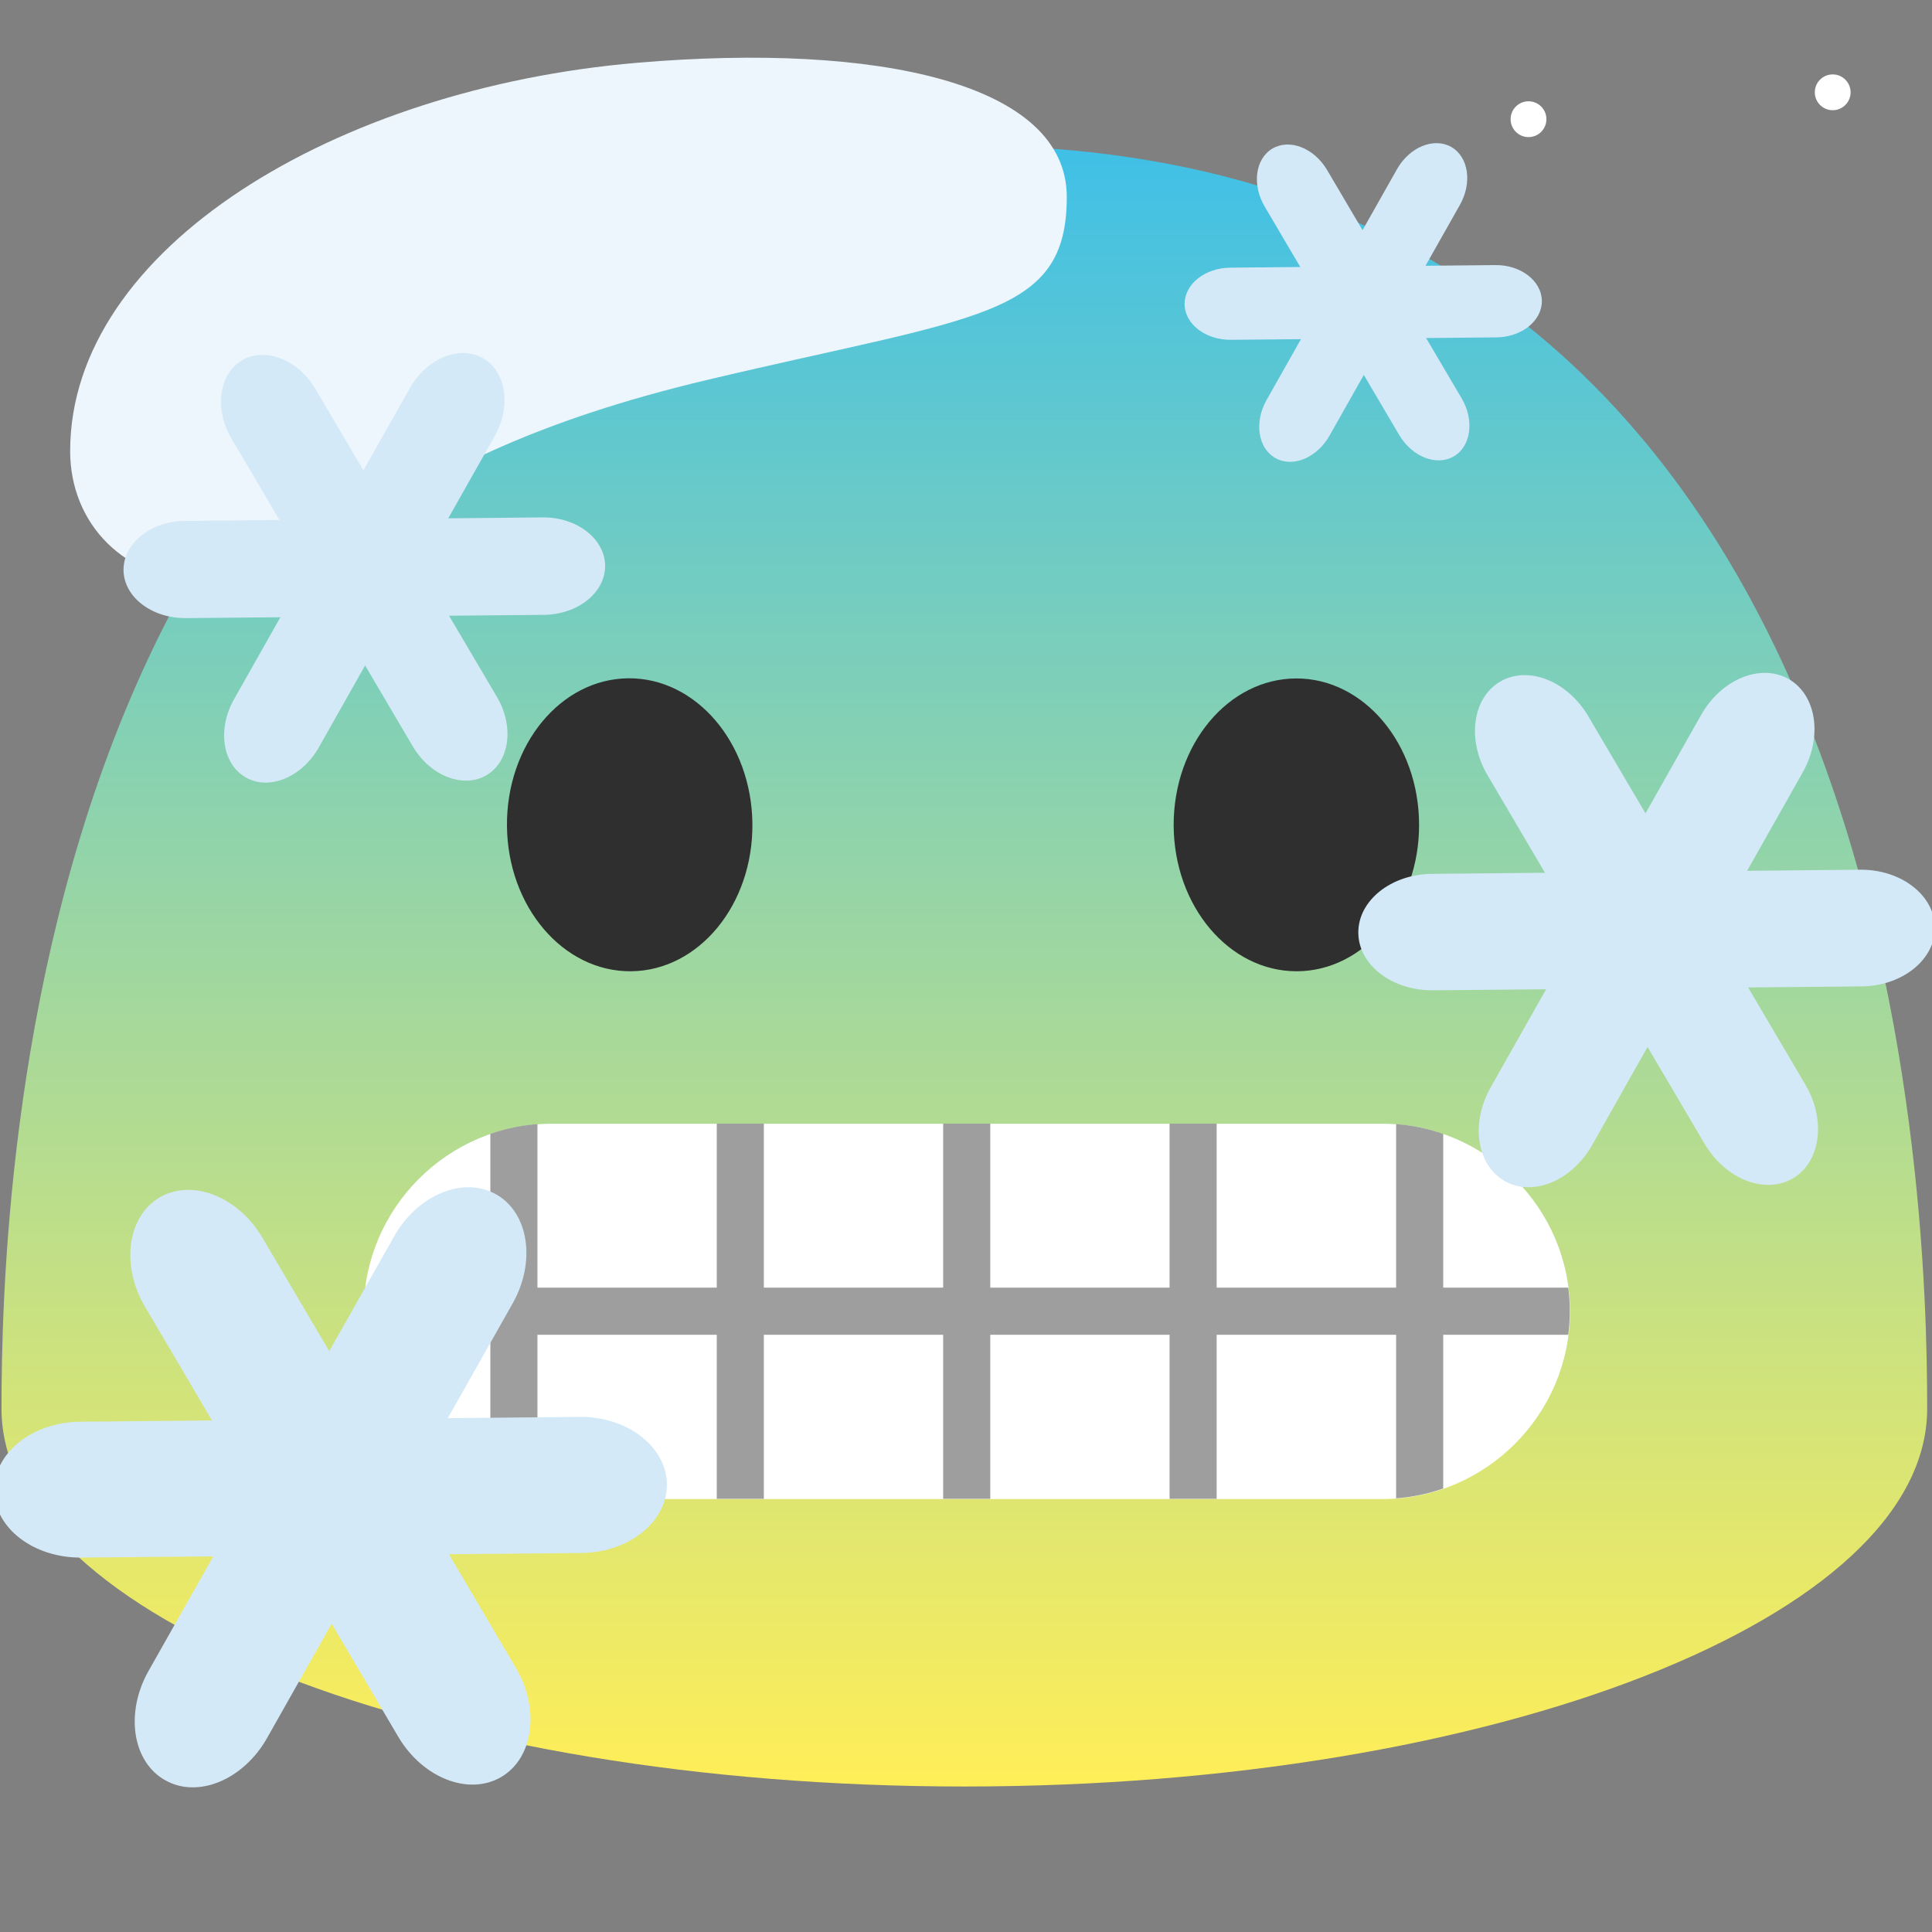 <?xml version="1.0" encoding="UTF-8" standalone="no"?>
<svg
   width="100%"
   height="100%"
   viewBox="0 0 128 128"
   version="1.1"
   xml:space="preserve"
   style="fill-rule:evenodd;clip-rule:evenodd;stroke-linejoin:round;stroke-miterlimit:2;"
   id="svg23601"
   sodipodi:docname="emoji_u1f976.svg"
   inkscape:version="1.2.2 (732a01da63, 2022-12-09)"
   xmlns:inkscape="http://www.inkscape.org/namespaces/inkscape"
   xmlns:sodipodi="http://sodipodi.sourceforge.net/DTD/sodipodi-0.dtd"
   xmlns="http://www.w3.org/2000/svg"
   xmlns:svg="http://www.w3.org/2000/svg"><rect x="0" y="0" width="128" height="128" fill="#808080" stroke="none"/><sodipodi:namedview
   id="namedview23603"
   pagecolor="#ffffff"
   bordercolor="#000000"
   borderopacity="0.25"
   inkscape:showpageshadow="2"
   inkscape:pageopacity="0.0"
   inkscape:pagecheckerboard="0"
   inkscape:deskcolor="#d1d1d1"
   showgrid="false"
   inkscape:zoom="4.2421876"
   inkscape:cx="54.688765"
   inkscape:cy="44.316758"
   inkscape:window-width="1366"
   inkscape:window-height="697"
   inkscape:window-x="-8"
   inkscape:window-y="-8"
   inkscape:window-maximized="1"
   inkscape:current-layer="svg23601" />
    <rect
   id="path17"
   x="0.06"
   y="0"
   width="127.99"
   height="128"
   style="fill:none;fill-rule:nonzero;" />
    <path
   id="path19"
   d="M63.89,9.64C1.58,9.64 0.1,79.5 0.1,93.33C0.1,107.16 28.66,118.36 63.89,118.36C99.13,118.36 127.68,107.15 127.68,93.33C127.68,79.5 126.21,9.64 63.89,9.64Z"
   style="fill:url(#_Linear1);fill-rule:nonzero;" />
    <circle
   id="circle57"
   cx="101.268"
   cy="7.897"
   r="1.186"
   style="fill:white;" />
    <circle
   id="circle63"
   cx="121.421"
   cy="6.116"
   r="1.186"
   style="fill:white;" />
    
    <g
   id="g4659"
   transform="matrix(1,0,0,1,-0.575,-4.695)">
        <g
   id="path8"
   transform="matrix(0.888,0,0,0.888,7.247,10.268)">
            <path
   d="M95.622,105.566L33.622,105.566C25.922,105.566 19.622,99.266 19.622,91.566C19.622,83.866 25.922,77.566 33.622,77.566L95.622,77.566C103.322,77.566 109.622,83.866 109.622,91.566C109.622,99.266 103.322,105.566 95.622,105.566Z"
   style="fill:white;fill-rule:nonzero;"
   id="path23562" />
        </g>
        <g
   id="g14"
   transform="matrix(1,0,0,1,0.622,3.966)">
            <clipPath
   id="_clip2">
                <path
   d="M91.524,100.03L36.476,100.03C29.64,100.03 24.046,94.436 24.046,87.6C24.046,80.763 29.64,75.17 36.476,75.17L91.524,75.17C98.36,75.17 103.954,80.763 103.954,87.6C103.954,94.436 98.36,100.03 91.524,100.03Z"
   clip-rule="nonzero"
   id="path23565" />
            </clipPath>
            <g
   clip-path="url(#_clip2)"
   id="g23570">
                <path
   id="path10"
   d="M47.44,75.17L50.56,75.17L50.56,100.17L47.44,100.17L47.44,75.17ZM32.44,75.17L35.56,75.17L35.56,100.17L32.44,100.17L32.44,75.17ZM92.45,75.17L95.57,75.17L95.57,100.17L92.45,100.17L92.45,75.17ZM77.44,75.17L80.56,75.17L80.56,100.17L77.44,100.17L77.44,75.17ZM62.44,75.17L65.56,75.17L65.56,100.17L62.44,100.17L62.44,75.17Z"
   style="fill:#9e9e9e;fill-rule:nonzero;fill-opacity:1" />
                <rect
   id="path12"
   x="20.49"
   y="86.04"
   width="87.01"
   height="3.12"
   style="fill:#9e9e9e;fill-rule:nonzero;fill-opacity:1" />
            </g>
        </g>
    </g>
    <path
   id="path21"
   d="M41.808,64.349C37.318,64.389 33.638,60.079 33.588,54.729C33.538,49.359 37.138,44.979 41.628,44.939C46.108,44.899 49.798,49.209 49.848,54.579C49.898,59.939 46.298,64.309 41.808,64.349ZM85.918,64.349C90.398,64.339 94.028,59.989 94.018,54.639C94.008,49.269 90.358,44.939 85.878,44.949C81.388,44.959 77.748,49.309 77.758,54.679C77.778,60.029 81.428,64.359 85.918,64.349Z"
   style="fill:rgb(47,47,47);fill-rule:nonzero;" />
    <path
   id="path7645"
   d="M 42.183,4.163 C 22.281,5.861 4.648,16.452 4.648,29.89 c 0,4.73 3.508,8.645 9.185,8.645 9.025,0 10.218,-7.96 33.038,-13.37 17.902,-4.244 23.806,-4.126 23.806,-12.117 0,-7.523 -12.482,-10.253 -28.494,-8.886 z"
   style="fill:#edf6fc;fill-rule:nonzero;stroke-width:1"
   sodipodi:nodetypes="ssssss" />
    <g
   id="g18"
   transform="matrix(1.348,0,0,1.348,-62.141,-93.875)">
        <path
   id="path12-7"
   d="M70.52,103.89C71.38,105.34 71.15,107.07 70.01,107.74C68.87,108.41 67.25,107.78 66.39,106.33L57.48,91.2C56.62,89.75 56.85,88.02 57.99,87.35C59.13,86.68 60.75,87.31 61.61,88.77L70.52,103.89Z"
   style="fill:rgb(212,233,247);fill-rule:nonzero;" />
        <path
   id="path14"
   d="M72.76,95.07C74.44,95.05 75.82,96.11 75.84,97.44C75.85,98.76 74.5,99.85 72.81,99.86L55.25,100.02C53.56,100.04 52.18,98.98 52.17,97.66C52.16,96.34 53.51,95.25 55.21,95.24L72.76,95.07Z"
   style="fill:rgb(212,233,247);fill-rule:nonzero;" />
        <path
   id="path16-5"
   d="M66.24,88.72C67.07,87.25 68.68,86.59 69.83,87.24C70.98,87.89 71.24,89.61 70.41,91.08L61.77,106.37C60.94,107.84 59.33,108.51 58.18,107.85C57.03,107.2 56.77,105.48 57.6,104.01L66.24,88.72Z"
   style="fill:rgb(212,233,247);fill-rule:nonzero;" />
    </g>
    <g
   id="g18-9"
   transform="matrix(1.614,0,0,1.614,5.789,-95.822)">
        <path
   id="path12-7-1"
   d="M70.52,103.89C71.38,105.34 71.15,107.07 70.01,107.74C68.87,108.41 67.25,107.78 66.39,106.33L57.48,91.2C56.62,89.75 56.85,88.02 57.99,87.35C59.13,86.68 60.75,87.31 61.61,88.77L70.52,103.89Z"
   style="fill:rgb(212,233,247);fill-rule:nonzero;" />
        <path
   id="path14-2"
   d="M72.76,95.07C74.44,95.05 75.82,96.11 75.84,97.44C75.85,98.76 74.5,99.85 72.81,99.86L55.25,100.02C53.56,100.04 52.18,98.98 52.17,97.66C52.16,96.34 53.51,95.25 55.21,95.24L72.76,95.07Z"
   style="fill:rgb(212,233,247);fill-rule:nonzero;" />
        <path
   id="path16-5-7"
   d="M66.24,88.72C67.07,87.25 68.68,86.59 69.83,87.24C70.98,87.89 71.24,89.61 70.41,91.08L61.77,106.37C60.94,107.84 59.33,108.51 58.18,107.85C57.03,107.2 56.77,105.48 57.6,104.01L66.24,88.72Z"
   style="fill:rgb(212,233,247);fill-rule:nonzero;" />
    </g>
    <g
   id="g18-0"
   transform="matrix(1,0,0,1,26.313,-77.507)">
        <path
   id="path12-7-9"
   d="M70.52,103.89C71.38,105.34 71.15,107.07 70.01,107.74C68.87,108.41 67.25,107.78 66.39,106.33L57.48,91.2C56.62,89.75 56.85,88.02 57.99,87.35C59.13,86.68 60.75,87.31 61.61,88.77L70.52,103.89Z"
   style="fill:rgb(212,233,247);fill-rule:nonzero;" />
        <path
   id="path14-3"
   d="M72.76,95.07C74.44,95.05 75.82,96.11 75.84,97.44C75.85,98.76 74.5,99.85 72.81,99.86L55.25,100.02C53.56,100.04 52.18,98.98 52.17,97.66C52.16,96.34 53.51,95.25 55.21,95.24L72.76,95.07Z"
   style="fill:rgb(212,233,247);fill-rule:nonzero;" />
        <path
   id="path16-5-6"
   d="M66.24,88.72C67.07,87.25 68.68,86.59 69.83,87.24C70.98,87.89 71.24,89.61 70.41,91.08L61.77,106.37C60.94,107.84 59.33,108.51 58.18,107.85C57.03,107.2 56.77,105.48 57.6,104.01L66.24,88.72Z"
   style="fill:rgb(212,233,247);fill-rule:nonzero;" />
    </g>
    <g
   id="g18-06"
   transform="matrix(1.883,0,0,1.883,-98.621,-85.144)">
        <path
   id="path12-7-2"
   d="M70.52,103.89C71.38,105.34 71.15,107.07 70.01,107.74C68.87,108.41 67.25,107.78 66.39,106.33L57.48,91.2C56.62,89.75 56.85,88.02 57.99,87.35C59.13,86.68 60.75,87.31 61.61,88.77L70.52,103.89Z"
   style="fill:rgb(212,233,247);fill-rule:nonzero;" />
        <path
   id="path14-61"
   d="M72.76,95.07C74.44,95.05 75.82,96.11 75.84,97.44C75.85,98.76 74.5,99.85 72.81,99.86L55.25,100.02C53.56,100.04 52.18,98.98 52.17,97.66C52.16,96.34 53.51,95.25 55.21,95.24L72.76,95.07Z"
   style="fill:rgb(212,233,247);fill-rule:nonzero;" />
        <path
   id="path16-5-8"
   d="M66.24,88.72C67.07,87.25 68.68,86.59 69.83,87.24C70.98,87.89 71.24,89.61 70.41,91.08L61.77,106.37C60.94,107.84 59.33,108.51 58.18,107.85C57.03,107.2 56.77,105.48 57.6,104.01L66.24,88.72Z"
   style="fill:rgb(212,233,247);fill-rule:nonzero;" />
    </g>
    <defs
   id="defs23599">
        <linearGradient
   id="_Linear1"
   x1="0"
   y1="0"
   x2="1"
   y2="0"
   gradientUnits="userSpaceOnUse"
   gradientTransform="matrix(6.65718e-15,108.72,-108.72,6.65718e-15,63.89,9.64)"><stop
     offset="0"
     style="stop-color:#40c0e7;stop-opacity:1;"
     id="stop23592" /><stop
     offset="1"
     style="stop-color:rgb(255,238,88);stop-opacity:1"
     id="stop23596" /></linearGradient>
    </defs>
</svg>
